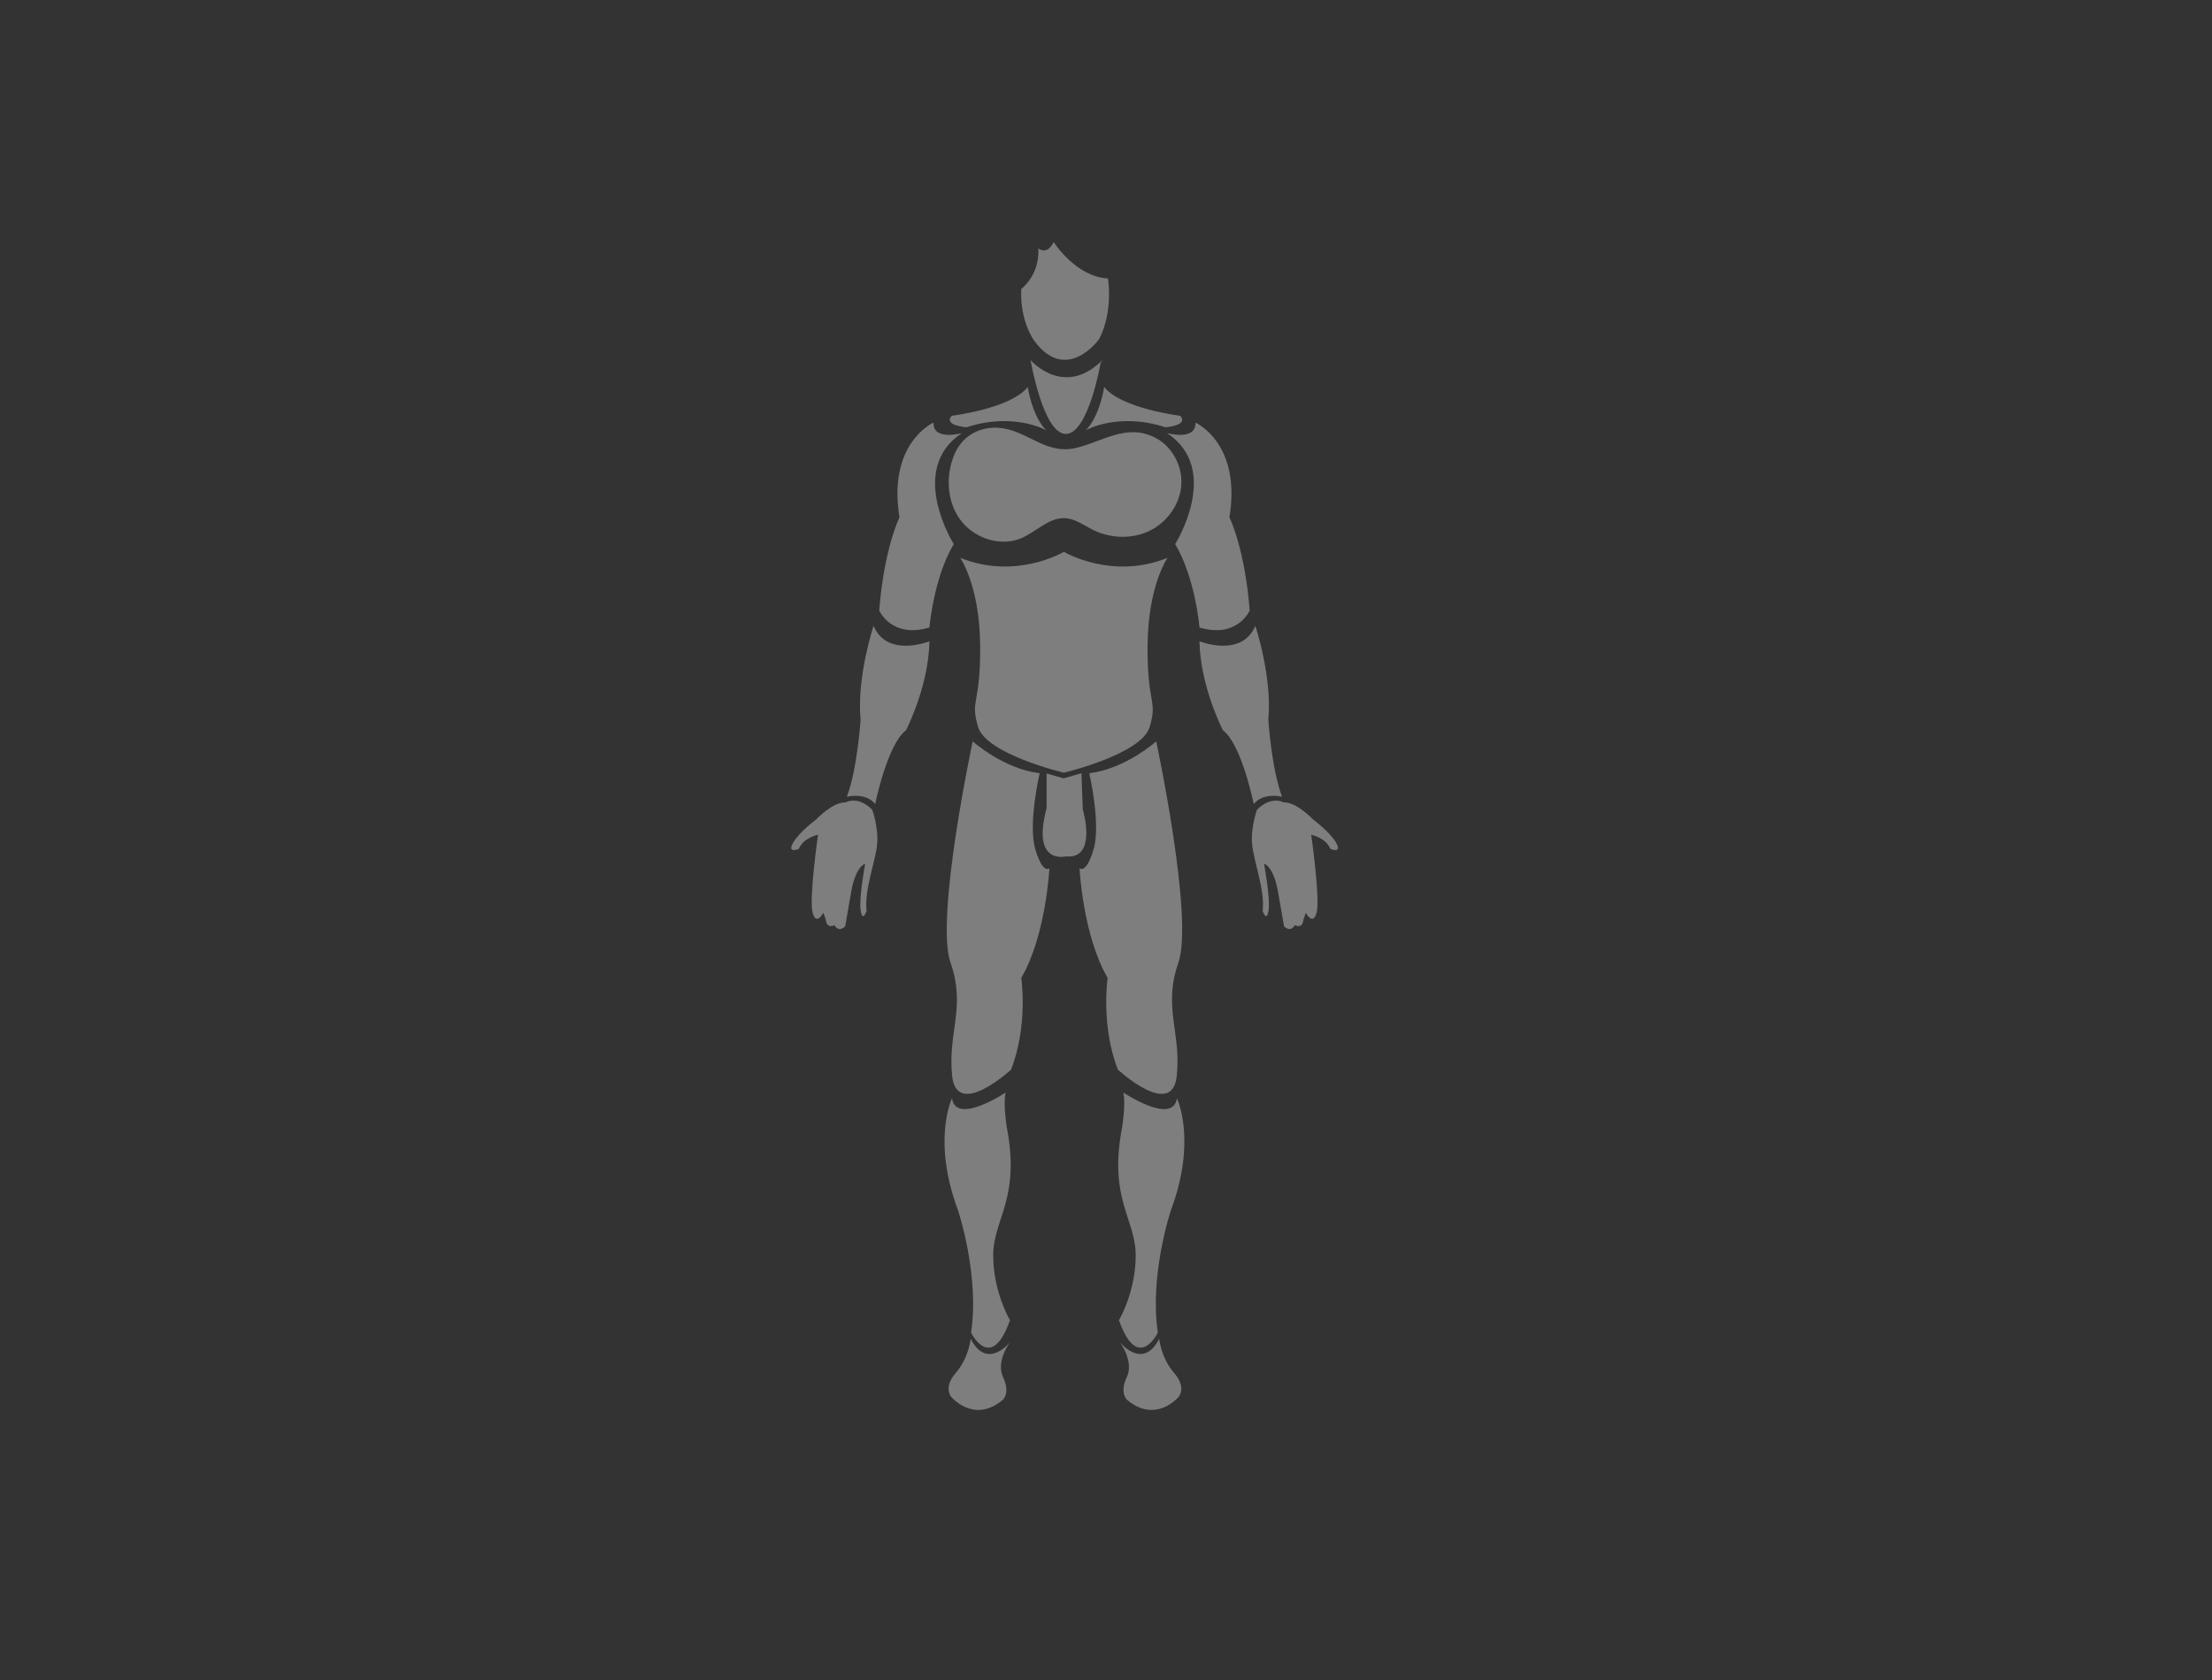 <?xml version="1.0" encoding="utf-8"?>
<!-- Generator: Adobe Illustrator 19.0.0, SVG Export Plug-In . SVG Version: 6.00 Build 0)  -->
<svg version="1.1" id="Layer_1" xmlns="http://www.w3.org/2000/svg" xmlns:xlink="http://www.w3.org/1999/xlink" x="0px" y="0px"
	 viewBox="0 0 4096 3112" enable-background="new 0 0 4096 3112" xml:space="preserve">
<rect x="0" y="0" width="4096" height="3112" fill="#333333" stroke="none"/>
<g id="Man_Highlights">
	<path id="Chest" opacity="0.37" fill="#FFFFFF" d="M1860,793.67c-39.11-7.22-75.93,9.88-91.98,46.27
		c-17.25,39.1-15.29,87.48,9.79,122.08c25.08,34.6,74.27,51.42,113.55,34.61c27.71-11.86,50.92-38.68,81.01-36.97
		c18.87,1.07,34.87,13.42,51.82,21.77c32.3,15.92,71.92,17.32,104.35,1.66c32.43-15.67,56.36-48.74,58.91-84.67
		c2.55-35.92-17.5-73-49.93-88.66c-53.72-25.94-96.95,9.29-147.7,20.34C1939.38,841.08,1905.69,802.1,1860,793.67z"/>
	<path id="Neck" opacity="0.37" fill="#FFFFFF" d="M2038.09,671.63c0,0-22.5,131.99-64.5,131.99s-65.29-136.74-65.29-136.74
		s62.29,72.24,134.29-1.25"/>
	<path id="Head" opacity="0.37" fill="#FFFFFF" d="M1951.1,448.15c0,0,40.5,64.5,100.5,67.5c0,0,10.5,61.5-16.5,112.49
		c0,0-60,84-119.99,3c0,0-27-36-24-96c0,0,34.5-25.5,31.5-75C1922.6,460.15,1939.1,473.64,1951.1,448.15z"/>
	<path id="Left_Arm" opacity="0.37" fill="#FFFFFF" d="M2314.08,1130.61c0,0-22.5,52.5-93,31.5c0,0-7.5-91.5-45-154.49
		c0,0,87-137.99-15-205.49c0,0,54,15,52.5-19.5c0,0,85.5,37.5,63,175.49C2276.58,958.12,2305.08,1015.12,2314.08,1130.61z"/>
	<path id="Right_Arm" opacity="0.37" fill="#FFFFFF" d="M1628.08,1130.61c0,0,22.5,52.5,93,31.5c0,0,7.5-91.5,45-154.49
		c0,0-87-137.99,15-205.49c0,0-54,15-52.5-19.5c0,0-85.5,37.5-63,175.49C1665.58,958.12,1637.08,1015.12,1628.08,1130.61z"/>
	<path id="Left_Forearm" opacity="0.37" fill="#FFFFFF" d="M2221.08,1187.61c0,0,78,31.5,103.49-28.5c0,0,31.5,94.5,24,173.99
		c0,0,6,91.5,25.5,142.49c0,0-34.5-9-52.5,13.5c0,0-22.5-110.99-57-136.49C2264.58,1352.6,2222.58,1271.6,2221.08,1187.61z"/>
	<path id="Right_Forearm" opacity="0.37" fill="#FFFFFF" d="M1721.07,1187.61c0,0-78,31.5-103.49-28.5c0,0-31.5,94.5-24,173.99
		c0,0-6,91.5-25.5,142.49c0,0,34.5-9,52.5,13.5c0,0,22.5-110.99,57-136.49C1677.58,1352.6,1719.57,1271.6,1721.07,1187.61z"/>
	<path id="Left_Hand" opacity="0.37" fill="#FFFFFF" d="M2377.07,1486.09c0,0-22.5-13.5-49.5,13.5c0,0-12,33-9,64.5
		c3,31.5,24,84,19.5,122.99c0,0,7.26,21.92,10.92-0.75c3.67-22.67-8.33-86.67-8.33-86.67s18.67,3.67,27,58.33l10,57.33
		c0,0,11,13,20-2c0,0,14,8.33,16-10.33l4.33-12.67c0,0,13,25.33,20,0c7-25.33-10-144.33-10-144.33s27,5.17,35.5,26.17
		c0,0,22.33,9.5,10.83-11s-42.33-43-42.33-43S2400.48,1484.69,2377.07,1486.09z"/>
	<path id="Right_Hand" opacity="0.37" fill="#FFFFFF" d="M1565.65,1486.09c0,0,22.5-13.5,49.5,13.5c0,0,12,33,9,64.5
		s-24,84-19.5,122.99c0,0-7.26,21.92-10.92-0.75c-3.67-22.67,8.33-86.67,8.33-86.67s-18.67,3.67-27,58.33l-10,57.33c0,0-11,13-20-2
		c0,0-14,8.33-16-10.33l-4.33-12.67c0,0-13,25.33-20,0c-7-25.33,10-144.33,10-144.33s-27,5.17-35.5,26.17c0,0-22.33,9.5-10.83-11
		s42.33-43,42.33-43S1542.24,1484.69,1565.65,1486.09z"/>
	<path id="Abdomen" opacity="0.37" fill="#FFFFFF" d="M1970,1431c0,0-144-34-159-85s5-40,4-151s-37-162-37-162c103,42,192-11,192-11
		s89,53,192,11c0,0-36,51-37,162s19,100,4,151S1970,1431,1970,1431z"/>
	<path id="Penis" opacity="0.37" fill="#FFFFFF" d="M1938,1432.5l31.5,9l33-9.5l2.5,67c0,0,28,93-31.5,87c0,0-64,16.5-35.5-89
		V1432.5z"/>
	<path id="Left_Lower_Limb" opacity="0.37" fill="#FFFFFF" d="M2141,1373c0,0-57,51-124,59c0,0,22,94,8,141s-26,35-26,35
		s6,124,52,203c0,0-13,88,19,170c0,0,100.26,92.34,109,12s-26-127,3-210S2141,1373,2141,1373z"/>
	<path id="Left_Leg" opacity="0.37" fill="#FFFFFF" d="M2080,2023.33c0,0,92,61.33,99.33,10.67c0,0,37.67,77-11.33,208
		c0,0-40,120-24,226c0,0-37,76-72-23c0,0,31-52,31-120s-51-104-25-238C2078,2087,2085,2043.67,2080,2023.33z"/>
	<path id="Right_Lower_Limb" opacity="0.37" fill="#FFFFFF" d="M1801.16,1373c0,0,57,51,124,59c0,0-22,94-8,141s26,35,26,35
		s-6,124-52,203c0,0,13,88-19,170c0,0-100.26,92.34-109,12s26-127-3-210S1801.16,1373,1801.16,1373z"/>
	<path id="Right_Leg" opacity="0.37" fill="#FFFFFF" d="M1862.16,2023.33c0,0-92,61.33-99.33,10.67c0,0-37.67,77,11.33,208
		c0,0,40,120,24,226c0,0,37,76,72-23c0,0-31-52-31-120s51-104,25-238C1864.16,2087,1857.16,2043.67,1862.16,2023.33z"/>
	<path id="Left_Foot" opacity="0.37" fill="#FFFFFF" d="M2073.5,2485.5c0,0,42.5,53.5,73-6c0,0,3.5,35.5,27.5,63s8.5,44.5,8.5,44.5
		s-42,50.5-95.5,5.5c0,0-14.5-12.5-0.5-42S2073.5,2485.5,2073.5,2485.5z"/>
	<path id="Right_Foot" opacity="0.37" fill="#FFFFFF" d="M1870.42,2485.5c0,0-42.5,53.5-73-6c0,0-3.5,35.5-27.5,63
		s-8.5,44.5-8.5,44.5s42,50.5,95.5,5.5c0,0,14.5-12.5,0.5-42S1870.42,2485.5,1870.42,2485.5z"/>
	<path id="Left_Shoulder" opacity="0.37" fill="#FFFFFF" d="M2044.67,716.67c0,0-8,54-34,80c0,0,60-34,147.33-5.33
		c0,0,44-3.33,27.33-21.33C2185.33,770,2076,756.67,2044.67,716.67z"/>
	<path id="Right_Shoulder" opacity="0.37" fill="#FFFFFF" d="M1903.1,716.67c0,0,8,54,34,80c0,0-60-34-147.33-5.33
		c0,0-44-3.33-27.33-21.33C1762.44,770,1871.77,756.67,1903.1,716.67z"/>
</g>
</svg>
